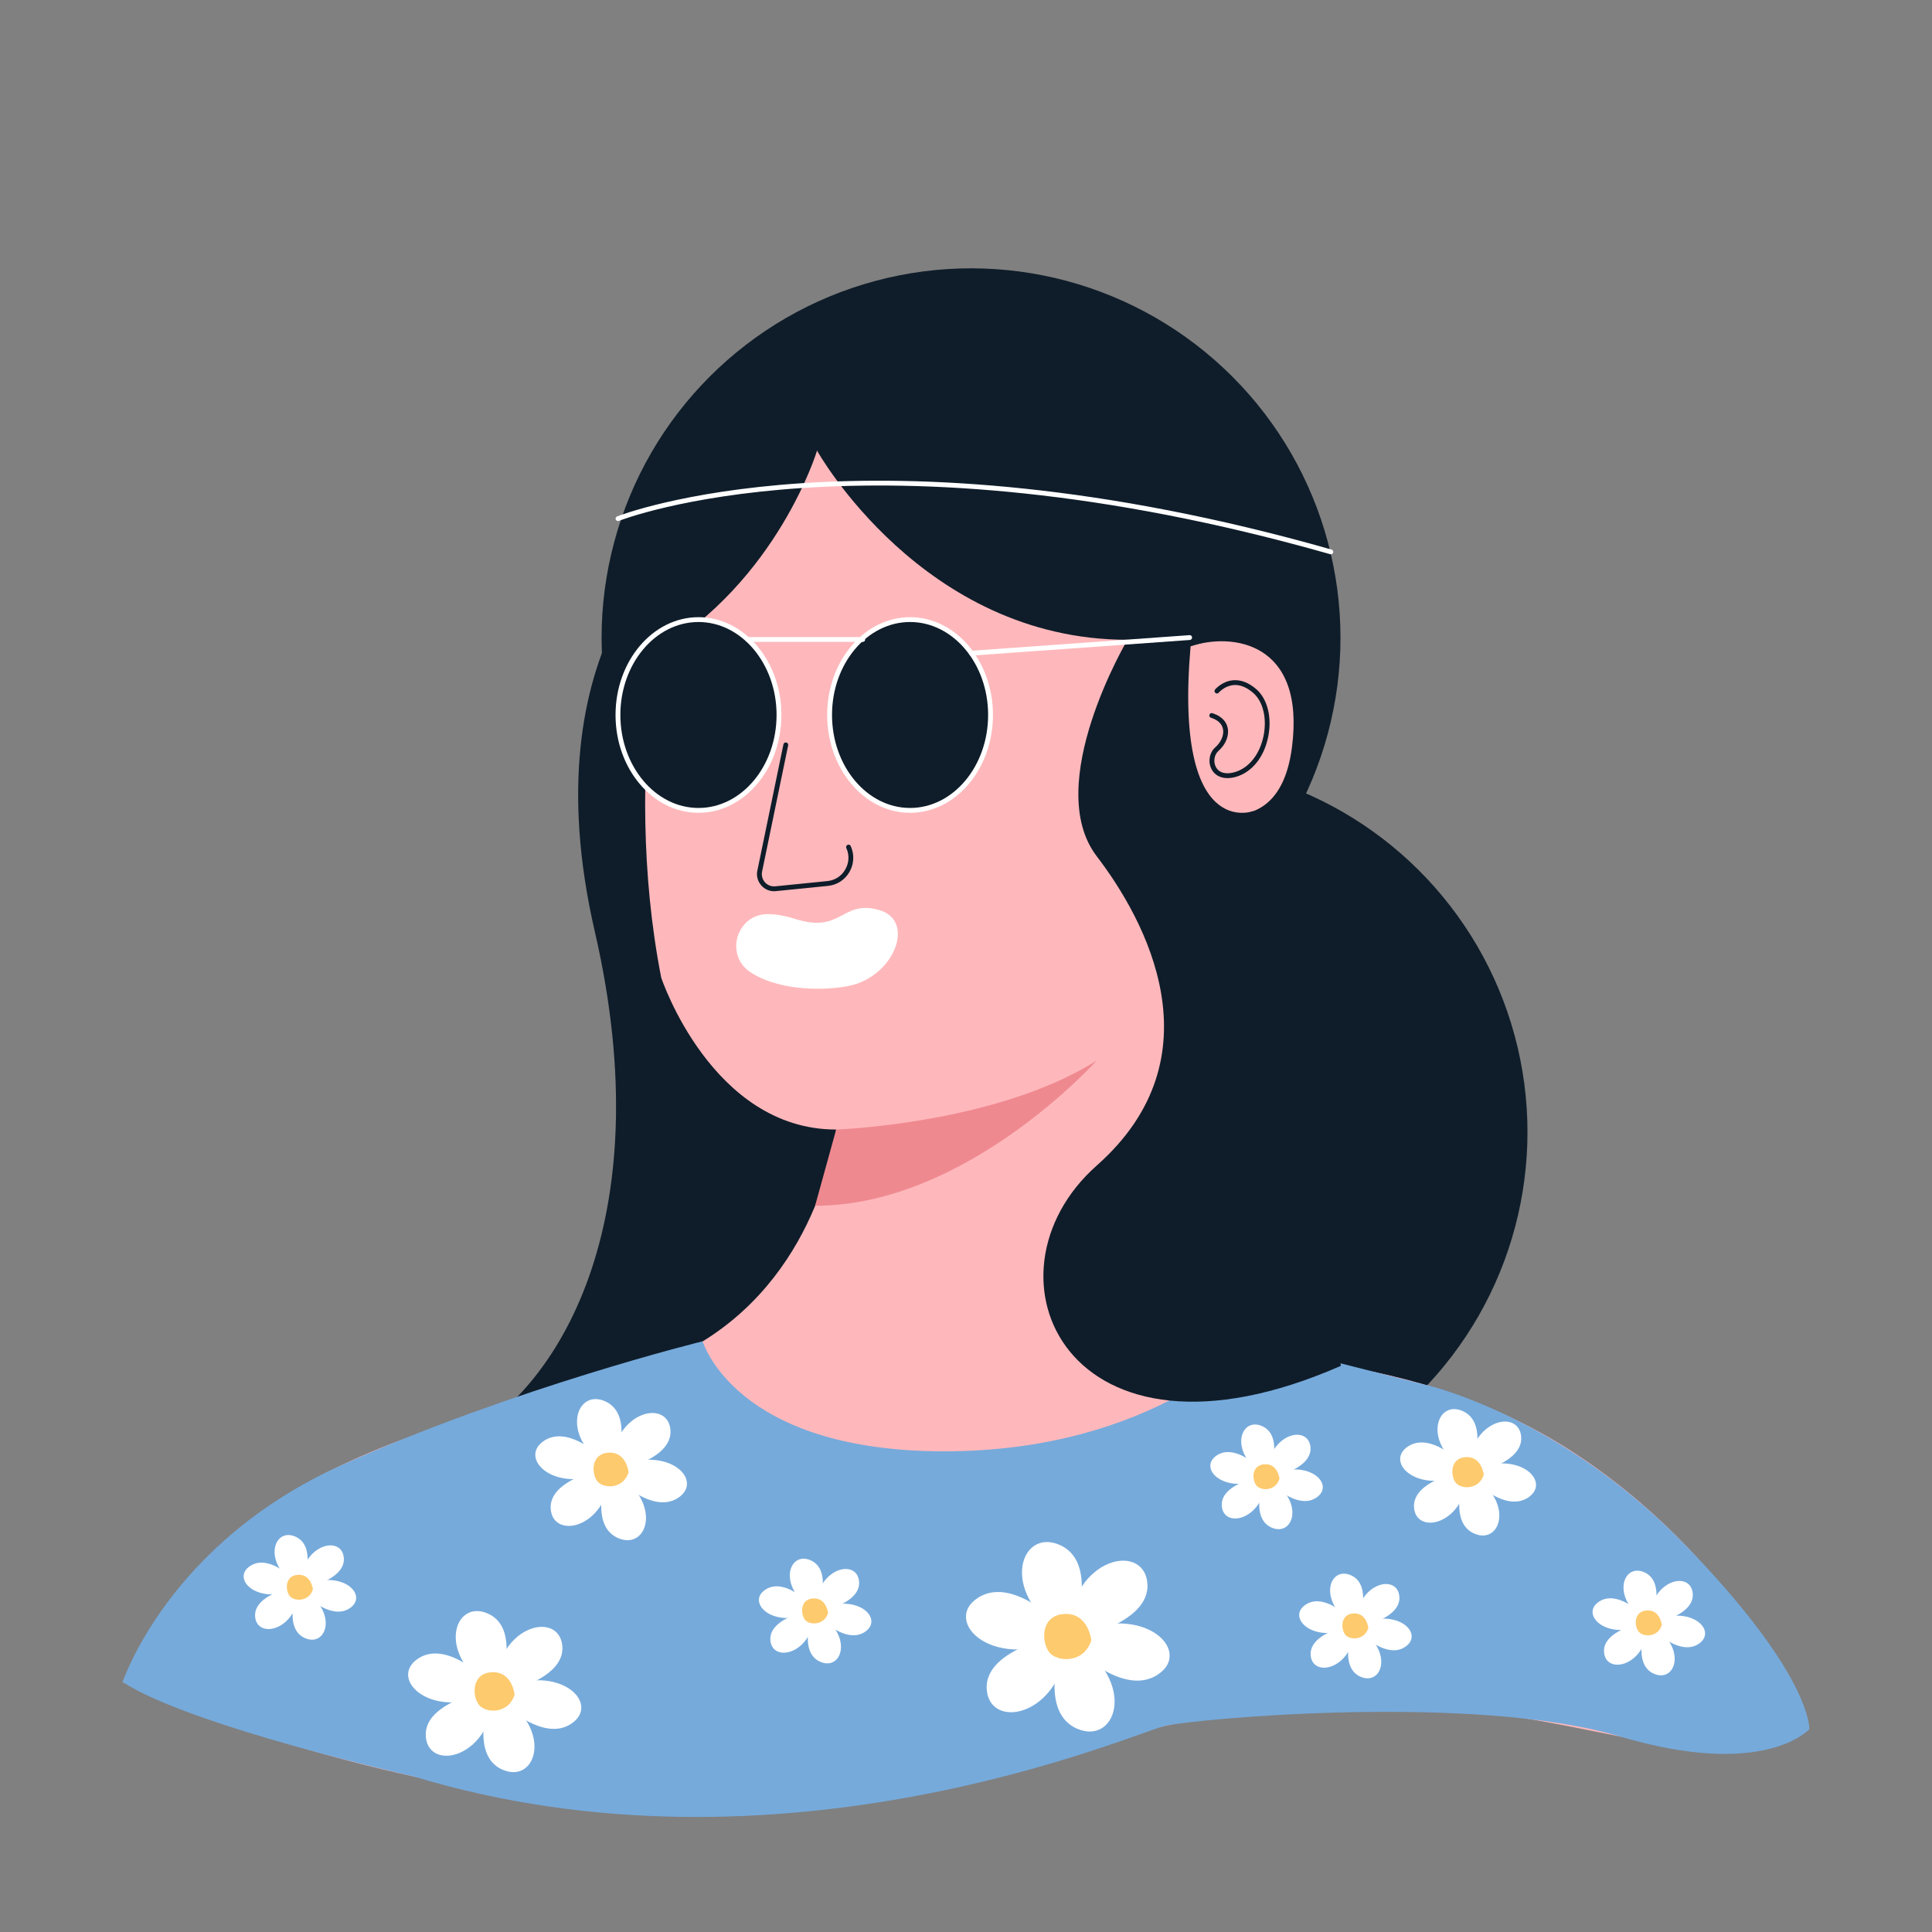 <?xml version="1.0"?>
<svg width="200" height="200" xmlns="http://www.w3.org/2000/svg" xmlns:svg="http://www.w3.org/2000/svg" enable-background="new 0 0 750 500" version="1.1" xml:space="preserve">
 <rect width="100%" height="100%" fill="#808080" stroke="none"/>
 <g class="layer">
  <title>Layer 1</title>
  <g id="OBJECTS">
   <g id="XMLID_166_">
    <ellipse cx="297" cy="93.44" fill="#0F1D2A" id="XMLID_64_" rx="38.25" ry="38.25" transform="matrix(0.707 -0.707 0.707 0.707 -175.52 209.938)"/>
    <ellipse cx="414.43" cy="248.39" fill="#0F1D2A" id="XMLID_108_" rx="38.25" ry="38.25" transform="matrix(0.225 -0.975 0.975 0.225 -215.577 465.376)"/>
    <path d="m70.82,55.24c0,0 -16.18,11.19 -9.24,41.22c6.93,30.04 -3.86,47.75 -14.26,52.76c-10.39,5.01 34.25,16.81 44.28,-4.11c10.03,-20.93 25.05,-22.47 5.03,-50.58c-20.03,-28.12 -25.81,-39.29 -25.81,-39.29z" fill="#0F1D2A" id="XMLID_106_"/>
    <path d="m69.52,58.42c0,0 -5.36,20.87 -1.07,42.79c0,0 5.24,15.72 18.11,15.72c0,0 -1.43,14.3 -13.82,21.93c-12.39,7.62 -47.65,6.67 -60.04,35.26c0,0 48.6,23.35 94.83,8.1c46.22,-15.25 65,5.36 79.77,-3.21c0,0 -6.07,-16.29 -23.62,-28.13c-7.44,-5.03 -16.01,-8.09 -24.87,-9.48c-1.48,-0.24 -2.94,-0.52 -4.02,-0.84c-9.56,-2.81 -14.88,-4.37 -13.44,-34.11l1.43,-23.35c0,0 9.53,5.25 10.96,-5.72c1.43,-10.96 -6.2,-11.91 -10.49,-10.48c0,0 -1.9,-23.35 -18.58,-25.73c-16.68,-2.39 -30.38,5.81 -35.15,17.25z" fill="#FEB8BB" id="XMLID_122_"/>
    <path d="m86.56,116.93c0,0 16.62,-0.58 26.98,-7.15c0,0 -13.49,15.05 -29.16,15.04l2.18,-7.89z" fill="#EF8990" id="XMLID_121_"/>
    <path d="m72.74,138.85c0,0 3.28,11.39 25,11.39s32,-11.39 32,-11.39l17.61,4.45c0,0 13.77,2.95 27.03,16.56c13.26,13.61 12.92,19.14 12.92,19.14s-4.59,5.23 -19.63,0.75c-15.03,-4.47 -43.84,-1.83 -47.06,-1.09c-3.22,0.73 -39.54,16.86 -77.81,5.23c0,0 -23.13,-5.2 -30.1,-9.77c0,0 4.73,-14.42 22.71,-22.47c17.98,-8.05 37.33,-12.8 37.33,-12.8z" fill="#76AADB" id="XMLID_120_"/>
    <path d="m80.13,92.26c-0.5,0 -0.97,-0.21 -1.31,-0.59c-0.38,-0.42 -0.54,-0.99 -0.42,-1.54l2.7,-13.07c0.02,-0.14 0.16,-0.22 0.29,-0.2c0.14,0.03 0.23,0.16 0.2,0.3l-2.7,13.07c-0.08,0.4 0.03,0.8 0.3,1.11c0.27,0.3 0.66,0.45 1.07,0.41l5.38,-0.54c0.79,-0.08 1.47,-0.51 1.86,-1.2c0.4,-0.69 0.44,-1.5 0.11,-2.22c-0.05,-0.13 0,-0.27 0.13,-0.33c0.13,-0.06 0.27,0 0.33,0.13c0.39,0.87 0.34,1.84 -0.13,2.67c-0.48,0.83 -1.3,1.36 -2.25,1.45l-5.38,0.54c-0.06,0.01 -0.12,0.01 -0.18,0.01z" fill="#0F1D2A" id="svg_23"/>
    <path d="m76.63,77.79c0,1.64 -0.77,2.97 -1.72,2.97c-0.95,0 -1.73,-1.33 -1.73,-2.97s0.78,-2.98 1.73,-2.98c0.95,0 1.72,1.33 1.72,2.98z" fill="#0F1D2A" id="XMLID_114_"/>
    <path d="m95.05,77.79c0,1.64 -0.77,2.97 -1.72,2.97c-0.96,0 -1.73,-1.33 -1.73,-2.97s0.77,-2.98 1.73,-2.98c0.95,0 1.72,1.33 1.72,2.98z" fill="#0F1D2A" id="XMLID_113_"/>
    <path d="m77.61,100.59c-2.6,-1.8 -1.33,-5.94 1.83,-5.96c0.81,0 1.75,0.14 2.85,0.49c4.92,1.57 4.8,-2.02 8.7,-0.92c3.89,1.1 1.54,6.99 -3.21,7.88c-3.12,0.58 -7.54,0.32 -10.17,-1.49z" fill="#FFFFFF" id="XMLID_112_"/>
    <path d="m127.07,80.55c-0.73,0 -1.31,-0.31 -1.63,-0.88c-0.42,-0.76 -0.26,-1.76 0.37,-2.31c0.6,-0.53 0.92,-1.29 0.79,-1.9c-0.1,-0.53 -0.53,-0.93 -1.24,-1.16c-0.13,-0.04 -0.2,-0.18 -0.16,-0.31c0.04,-0.13 0.18,-0.21 0.31,-0.16c1.13,0.36 1.48,1.03 1.58,1.53c0.17,0.79 -0.21,1.72 -0.95,2.37c-0.45,0.4 -0.57,1.14 -0.26,1.69c0.33,0.6 1.05,0.78 1.98,0.5c1.44,-0.44 2.53,-1.82 2.93,-3.68c0.39,-1.85 -0.03,-3.62 -1.06,-4.51c-0.69,-0.6 -1.38,-0.87 -2.04,-0.81c-0.93,0.08 -1.51,0.77 -1.52,0.78c-0.09,0.11 -0.24,0.12 -0.35,0.03c-0.11,-0.08 -0.12,-0.24 -0.04,-0.35c0.03,-0.03 0.73,-0.86 1.87,-0.96c0.8,-0.07 1.61,0.24 2.41,0.93c1.16,1.01 1.64,2.97 1.21,4.99c-0.43,2.05 -1.65,3.56 -3.26,4.06c-0.33,0.1 -0.65,0.15 -0.94,0.15z" fill="#0F1D2A" id="svg_24"/>
    <path d="m84.58,46.65c0,0 10.91,19.58 32.14,19.58c0,0 -8.88,14.97 -3.18,22.42c5.03,6.57 12.75,20.71 0,32c-12.75,11.28 -3.09,33.19 25.27,20.74l-9.06,-57.43c0,0 -8.26,3.19 -6.5,-17.06c0,0 5.78,-2.12 7.93,0.98c0,0 -9.73,-49.1 -46.6,-21.23z" fill="#0F1D2A" id="XMLID_63_"/>
    <path d="m84.58,46.65c0,0 -4.04,13.44 -16.7,20.92c0,0 0,-35.87 39.67,-29.48l-22.97,8.56z" fill="#0F1D2A" id="XMLID_105_"/>
    <g id="svg_25">
     <ellipse cx="94.21" cy="74.01" fill="#0F1D2A" id="XMLID_70_" rx="8.33" ry="9.87"/>
     <path d="m94.21,84.14c-4.73,0 -8.58,-4.54 -8.58,-10.13c0,-5.58 3.85,-10.12 8.58,-10.12c4.73,0 8.58,4.54 8.58,10.12c0,5.59 -3.85,10.13 -8.58,10.13zm0,-19.75c-4.45,0 -8.08,4.31 -8.08,9.62c0,5.31 3.63,9.63 8.08,9.63c4.46,0 8.08,-4.32 8.08,-9.63c0,-5.3 -3.62,-9.62 -8.08,-9.62z" fill="#FFFFFF" id="svg_26"/>
    </g>
    <g id="svg_27">
     <ellipse cx="72.31" cy="74.01" fill="#0F1D2A" id="XMLID_3_" rx="8.33" ry="9.87"/>
     <path d="m72.31,84.14c-4.74,0 -8.59,-4.54 -8.59,-10.13c0,-5.58 3.85,-10.12 8.59,-10.12c4.73,0 8.58,4.54 8.58,10.12c0,5.59 -3.85,10.13 -8.58,10.13zm0,-19.75c-4.46,0 -8.09,4.31 -8.09,9.62c0,5.31 3.63,9.63 8.09,9.63s8.08,-4.32 8.08,-9.63c0,-5.3 -3.63,-9.62 -8.08,-9.62z" fill="#FFFFFF" id="svg_28"/>
    </g>
    <path d="m89.31,66.45l-11.92,0c-0.14,0 -0.25,-0.11 -0.25,-0.25s0.11,-0.25 0.25,-0.25l11.92,0c0.14,0 0.25,0.11 0.25,0.25s-0.11,0.25 -0.25,0.25z" fill="#FFFFFF" id="svg_29"/>
    <path d="m100.56,67.87c-0.13,0 -0.24,-0.1 -0.25,-0.23c-0.01,-0.14 0.09,-0.26 0.23,-0.27l22.6,-1.62c0.13,-0.02 0.25,0.09 0.26,0.23c0.01,0.14 -0.09,0.26 -0.23,0.27l-22.59,1.62c-0.01,0 -0.02,0 -0.02,0z" fill="#FFFFFF" id="svg_30"/>
    <path d="m137.77,57.38c-0.03,0 -0.05,0 -0.07,-0.01c-47.72,-13.58 -73.38,-3.55 -73.63,-3.45c-0.13,0.05 -0.27,-0.01 -0.33,-0.14c-0.05,-0.12 0.01,-0.27 0.14,-0.32c0.26,-0.11 26.05,-10.2 73.96,3.43c0.13,0.04 0.21,0.18 0.17,0.31c-0.04,0.11 -0.14,0.18 -0.24,0.18z" fill="#FFFFFF" id="svg_31"/>
    <g id="XMLID_165_">
     <g id="XMLID_119_">
      <path d="m51.46,175.29c0,0 2.72,-6.54 -0.9,-8.23c-3.63,-1.69 -5.66,4.53 0.9,8.23z" fill="#FFFFFF" id="XMLID_111_"/>
      <path d="m51.47,174.99c0,0 -4.76,-5.44 -8.12,-3.34c-3.36,2.11 1.43,6.83 8.12,3.34z" fill="#FFFFFF" id="XMLID_151_"/>
      <path d="m51.2,174.83c0,0 -7.42,1.17 -7.12,4.94c0.29,3.76 7.07,2.21 7.12,-4.94z" fill="#FFFFFF" id="XMLID_152_"/>
      <path d="m50.92,174.97c0,0 -2.58,6.59 1.08,8.22c3.66,1.62 5.56,-4.65 -1.08,-8.22z" fill="#FFFFFF" id="XMLID_154_"/>
      <path d="m50.91,175.27c0,0 4.88,5.35 8.2,3.19c3.32,-2.17 -1.58,-6.8 -8.2,-3.19z" fill="#FFFFFF" id="XMLID_158_"/>
      <path d="m51.19,175.43c0,0 7.39,-1.31 7.02,-5.07c-0.38,-3.76 -7.12,-2.08 -7.02,5.07z" fill="#FFFFFF" id="XMLID_160_"/>
     </g>
     <path d="m53.27,175.43c0,0 -0.24,-2.44 -2.36,-2.32c-2.11,0.11 -2.04,2.43 -1.35,3.35c0.69,0.92 3.09,1.01 3.71,-1.03z" fill="#FDCA6E" id="XMLID_163_"/>
    </g>
    <g id="XMLID_167_">
     <g id="XMLID_169_">
      <path d="m152.18,152.55c0,0 2.13,-5.13 -0.72,-6.46c-2.84,-1.32 -4.44,3.57 0.72,6.46z" fill="#FFFFFF" id="XMLID_197_"/>
      <path d="m152.18,152.32c0,0 -3.73,-4.27 -6.37,-2.62c-2.64,1.65 1.12,5.36 6.37,2.62z" fill="#FFFFFF" id="XMLID_194_"/>
      <path d="m151.97,152.2c0,0 -5.82,0.91 -5.59,3.87c0.23,2.95 5.55,1.73 5.59,-3.87z" fill="#FFFFFF" id="XMLID_191_"/>
      <path d="m151.75,152.31c0,0 -2.02,5.17 0.85,6.44c2.87,1.27 4.36,-3.64 -0.85,-6.44z" fill="#FFFFFF" id="XMLID_188_"/>
      <path d="m151.74,152.54c0,0 3.83,4.2 6.43,2.5c2.61,-1.7 -1.24,-5.34 -6.43,-2.5z" fill="#FFFFFF" id="XMLID_173_"/>
      <path d="m151.96,152.66c0,0 5.8,-1.02 5.51,-3.97c-0.3,-2.95 -5.59,-1.64 -5.51,3.97z" fill="#FFFFFF" id="XMLID_170_"/>
     </g>
     <path d="m153.6,152.66c0,0 -0.2,-1.91 -1.86,-1.82c-1.65,0.09 -1.59,1.91 -1.06,2.63c0.54,0.72 2.43,0.79 2.92,-0.81z" fill="#FDCA6E" id="XMLID_168_"/>
    </g>
    <g id="XMLID_171_">
     <g id="XMLID_175_">
      <path d="m110.84,169.65c0,0 3.19,-7.7 -1.07,-9.69c-4.26,-1.98 -6.66,5.34 1.07,9.69z" fill="#FFFFFF" id="XMLID_218_"/>
      <path d="m110.85,169.29c0,0 -5.6,-6.39 -9.56,-3.92c-3.95,2.47 1.69,8.03 9.56,3.92z" fill="#FFFFFF" id="XMLID_215_"/>
      <path d="m110.53,169.11c0,0 -8.73,1.37 -8.38,5.8c0.35,4.43 8.32,2.61 8.38,-5.8z" fill="#FFFFFF" id="XMLID_212_"/>
      <path d="m110.2,169.28c0,0 -3.03,7.75 1.27,9.66c4.3,1.9 6.54,-5.46 -1.27,-9.66z" fill="#FFFFFF" id="XMLID_209_"/>
      <path d="m110.19,169.63c0,0 5.73,6.29 9.64,3.74c3.9,-2.54 -1.86,-8 -9.64,-3.74z" fill="#FFFFFF" id="XMLID_192_"/>
      <path d="m110.52,169.81c0,0 8.7,-1.54 8.25,-5.96c-0.44,-4.42 -8.37,-2.45 -8.25,5.96z" fill="#FFFFFF" id="XMLID_187_"/>
     </g>
     <path d="m112.97,169.81c0,0 -0.29,-2.87 -2.78,-2.73c-2.48,0.13 -2.4,2.86 -1.59,3.94c0.81,1.08 3.63,1.19 4.37,-1.21z" fill="#FDCA6E" id="XMLID_172_"/>
    </g>
    <g id="XMLID_189_">
     <g id="XMLID_198_">
      <path d="m63.49,152.29c0,0 2.38,-5.73 -0.8,-7.21c-3.17,-1.48 -4.96,3.98 0.8,7.21z" fill="#FFFFFF" id="XMLID_239_"/>
      <path d="m63.5,152.03c0,0 -4.17,-4.76 -7.12,-2.92c-2.95,1.84 1.26,5.98 7.12,2.92z" fill="#FFFFFF" id="XMLID_236_"/>
      <path d="m63.26,151.89c0,0 -6.51,1.03 -6.25,4.33s6.2,1.94 6.25,-4.33z" fill="#FFFFFF" id="XMLID_233_"/>
      <path d="m63.01,152.02c0,0 -2.26,5.77 0.95,7.19c3.2,1.42 4.87,-4.06 -0.95,-7.19z" fill="#FFFFFF" id="XMLID_230_"/>
      <path d="m63,152.28c0,0 4.27,4.68 7.18,2.79c2.91,-1.89 -1.38,-5.96 -7.18,-2.79z" fill="#FFFFFF" id="XMLID_213_"/>
      <path d="m63.25,152.41c0,0 6.48,-1.14 6.15,-4.43s-6.24,-1.83 -6.15,4.43z" fill="#FFFFFF" id="XMLID_208_"/>
     </g>
     <path d="m65.07,152.41c0,0 -0.21,-2.13 -2.06,-2.03c-1.85,0.1 -1.79,2.13 -1.19,2.94c0.61,0.8 2.7,0.88 3.25,-0.91z" fill="#FDCA6E" id="XMLID_190_"/>
    </g>
    <g id="XMLID_210_">
     <g id="XMLID_219_">
      <path d="m31.21,164.44c0,0 1.77,-4.25 -0.59,-5.35c-2.35,-1.1 -3.68,2.95 0.59,5.35z" fill="#FFFFFF" id="XMLID_260_"/>
      <path d="m31.22,164.24c0,0 -3.09,-3.53 -5.28,-2.16c-2.19,1.36 0.93,4.44 5.28,2.16z" fill="#FFFFFF" id="XMLID_257_"/>
      <path d="m31.04,164.14c0,0 -4.82,0.76 -4.63,3.21c0.19,2.44 4.6,1.44 4.63,-3.21z" fill="#FFFFFF" id="XMLID_254_"/>
      <path d="m30.86,164.24c0,0 -1.68,4.28 0.7,5.33c2.37,1.05 3.61,-3.01 -0.7,-5.33z" fill="#FFFFFF" id="XMLID_251_"/>
      <path d="m30.85,164.43c0,0 3.17,3.48 5.33,2.07c2.15,-1.41 -1.03,-4.42 -5.33,-2.07z" fill="#FFFFFF" id="XMLID_234_"/>
      <path d="m31.03,164.53c0,0 4.81,-0.85 4.56,-3.29c-0.24,-2.44 -4.63,-1.35 -4.56,3.29z" fill="#FFFFFF" id="XMLID_229_"/>
     </g>
     <path d="m32.39,164.53c0,0 -0.17,-1.58 -1.54,-1.51c-1.37,0.08 -1.32,1.58 -0.88,2.18c0.45,0.6 2.01,0.65 2.42,-0.67z" fill="#FDCA6E" id="XMLID_211_"/>
    </g>
    <g id="XMLID_231_">
     <g id="XMLID_240_">
      <path d="m84.55,166.89c0,0 1.76,-4.25 -0.59,-5.35c-2.36,-1.1 -3.68,2.95 0.59,5.35z" fill="#FFFFFF" id="XMLID_281_"/>
      <path d="m84.55,166.69c0,0 -3.09,-3.53 -5.27,-2.16c-2.19,1.36 0.93,4.43 5.27,2.16z" fill="#FFFFFF" id="XMLID_278_"/>
      <path d="m84.38,166.59c0,0 -4.82,0.76 -4.63,3.21c0.19,2.44 4.6,1.43 4.63,-3.21z" fill="#FFFFFF" id="XMLID_275_"/>
      <path d="m84.19,166.68c0,0 -1.67,4.29 0.71,5.34c2.37,1.05 3.61,-3.01 -0.71,-5.34z" fill="#FFFFFF" id="XMLID_272_"/>
      <path d="m84.19,166.88c0,0 3.17,3.47 5.32,2.07c2.16,-1.41 -1.02,-4.42 -5.32,-2.07z" fill="#FFFFFF" id="XMLID_255_"/>
      <path d="m84.37,166.98c0,0 4.81,-0.85 4.56,-3.29c-0.24,-2.45 -4.63,-1.36 -4.56,3.29z" fill="#FFFFFF" id="XMLID_250_"/>
     </g>
     <path d="m85.72,166.98c0,0 -0.16,-1.58 -1.53,-1.51c-1.37,0.07 -1.32,1.58 -0.88,2.18s2.01,0.65 2.41,-0.67z" fill="#FDCA6E" id="XMLID_232_"/>
    </g>
    <g id="XMLID_284_">
     <g id="XMLID_286_">
      <path d="m131.28,152.99c0,0 1.76,-4.25 -0.59,-5.34c-2.36,-1.1 -3.68,2.94 0.59,5.34z" fill="#FFFFFF" id="XMLID_302_"/>
      <path d="m131.28,152.8c0,0 -3.09,-3.53 -5.27,-2.17c-2.19,1.37 0.93,4.44 5.27,2.17z" fill="#FFFFFF" id="XMLID_299_"/>
      <path d="m131.11,152.7c0,0 -4.83,0.76 -4.63,3.2c0.19,2.45 4.59,1.44 4.63,-3.2z" fill="#FFFFFF" id="XMLID_296_"/>
      <path d="m130.92,152.79c0,0 -1.67,4.28 0.7,5.34c2.38,1.05 3.62,-3.02 -0.7,-5.34z" fill="#FFFFFF" id="XMLID_293_"/>
      <path d="m130.92,152.98c0,0 3.17,3.48 5.32,2.07c2.16,-1.4 -1.02,-4.42 -5.32,-2.07z" fill="#FFFFFF" id="XMLID_290_"/>
      <path d="m131.1,153.08c0,0 4.8,-0.85 4.56,-3.29c-0.25,-2.44 -4.63,-1.35 -4.56,3.29z" fill="#FFFFFF" id="XMLID_287_"/>
     </g>
     <path d="m132.45,153.08c0,0 -0.16,-1.58 -1.53,-1.5c-1.37,0.07 -1.33,1.57 -0.88,2.17c0.45,0.6 2.01,0.66 2.41,-0.67z" fill="#FDCA6E" id="XMLID_285_"/>
    </g>
    <g id="XMLID_305_">
     <g id="XMLID_307_">
      <path d="m140.48,168.44c0,0 1.76,-4.25 -0.59,-5.35c-2.36,-1.1 -3.68,2.95 0.59,5.35z" fill="#FFFFFF" id="XMLID_323_"/>
      <path d="m140.49,168.24c0,0 -3.1,-3.53 -5.28,-2.16c-2.19,1.36 0.93,4.44 5.28,2.16z" fill="#FFFFFF" id="XMLID_320_"/>
      <path d="m140.31,168.14c0,0 -4.82,0.76 -4.63,3.21c0.19,2.44 4.6,1.44 4.63,-3.21z" fill="#FFFFFF" id="XMLID_317_"/>
      <path d="m140.12,168.24c0,0 -1.67,4.28 0.71,5.33c2.37,1.05 3.61,-3.01 -0.71,-5.33z" fill="#FFFFFF" id="XMLID_314_"/>
      <path d="m140.12,168.43c0,0 3.17,3.48 5.32,2.07c2.16,-1.41 -1.02,-4.42 -5.32,-2.07z" fill="#FFFFFF" id="XMLID_311_"/>
      <path d="m140.3,168.53c0,0 4.81,-0.85 4.56,-3.29c-0.24,-2.44 -4.63,-1.35 -4.56,3.29z" fill="#FFFFFF" id="XMLID_308_"/>
     </g>
     <path d="m141.65,168.53c0,0 -0.16,-1.58 -1.53,-1.51c-1.37,0.08 -1.32,1.58 -0.88,2.18c0.45,0.6 2.01,0.65 2.41,-0.67z" fill="#FDCA6E" id="XMLID_306_"/>
    </g>
    <g id="XMLID_326_">
     <g id="XMLID_328_">
      <path d="m170.85,168.13c0,0 1.76,-4.25 -0.59,-5.35c-2.35,-1.1 -3.68,2.95 0.59,5.35z" fill="#FFFFFF" id="XMLID_344_"/>
      <path d="m170.86,167.93c0,0 -3.09,-3.53 -5.28,-2.16c-2.19,1.36 0.93,4.43 5.28,2.16z" fill="#FFFFFF" id="XMLID_341_"/>
      <path d="m170.68,167.83c0,0 -4.82,0.76 -4.63,3.21c0.19,2.44 4.6,1.44 4.63,-3.21z" fill="#FFFFFF" id="XMLID_338_"/>
      <path d="m170.5,167.92c0,0 -1.68,4.29 0.7,5.34c2.38,1.05 3.61,-3.01 -0.7,-5.34z" fill="#FFFFFF" id="XMLID_335_"/>
      <path d="m170.49,168.12c0,0 3.17,3.47 5.33,2.07c2.15,-1.41 -1.03,-4.42 -5.33,-2.07z" fill="#FFFFFF" id="XMLID_332_"/>
      <path d="m170.67,168.22c0,0 4.81,-0.85 4.56,-3.29c-0.24,-2.45 -4.62,-1.36 -4.56,3.29z" fill="#FFFFFF" id="XMLID_329_"/>
     </g>
     <path d="m172.03,168.22c0,0 -0.16,-1.58 -1.54,-1.51c-1.37,0.08 -1.32,1.58 -0.87,2.18c0.44,0.59 2,0.65 2.41,-0.67z" fill="#FDCA6E" id="XMLID_327_"/>
    </g>
   </g>
  </g>
 </g>
</svg>